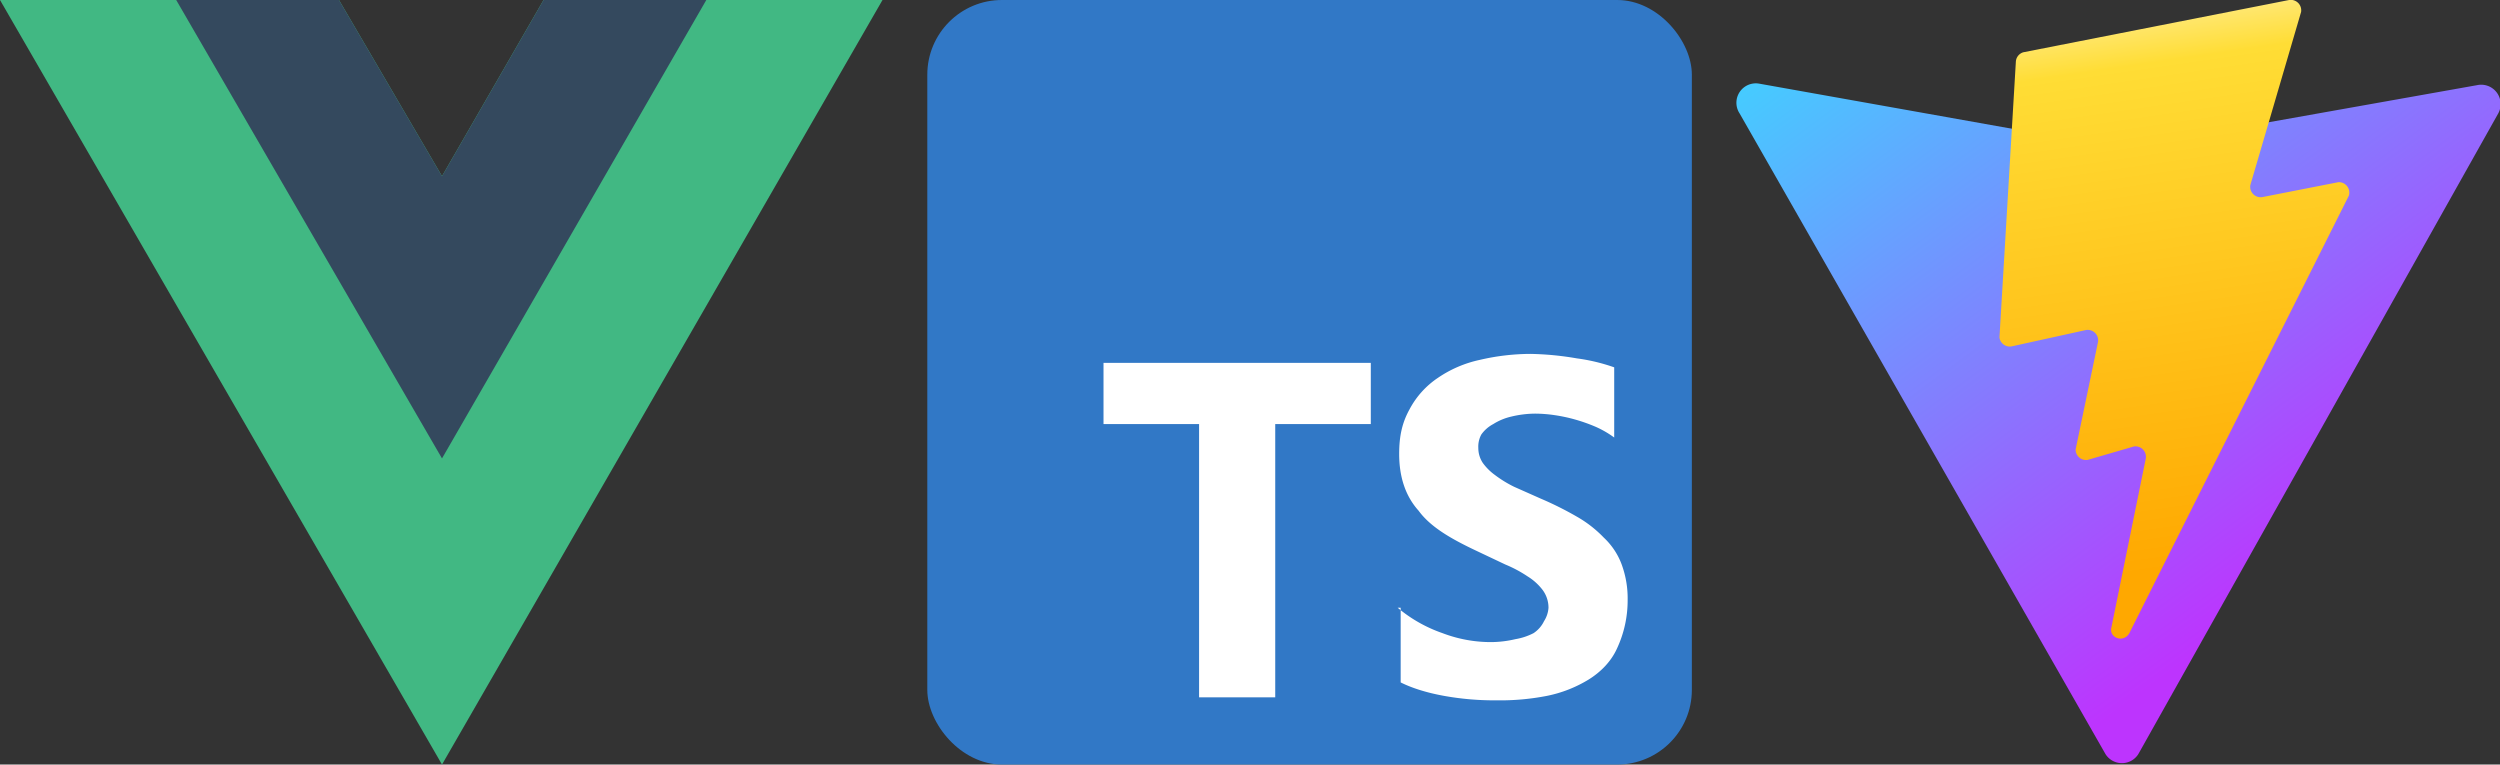 <svg xmlns="http://www.w3.org/2000/svg" viewBox="0 0 1674.2 512">
  <rect x="0" y="0" width="1674.2" height="512" fill="#333333" stroke="none"/>
  <defs>
    <linearGradient id="a" x1="1290.5" y1="565.9" x2="1589.5" y2="159.9" gradientTransform="matrix(1 0 0 -1 0 510)" gradientUnits="userSpaceOnUse">
      <stop offset="0" stop-color="#41d1ff"/>
      <stop offset="1" stop-color="#bd34fe"/>
    </linearGradient>
    <linearGradient id="b" x1="1431.5" y1="504.2" x2="1485.6" y2="133.2" gradientTransform="matrix(1 0 0 -1 0 510)" gradientUnits="userSpaceOnUse">
      <stop offset="0" stop-color="#ffea83"/>
      <stop offset=".1" stop-color="#ffdd35"/>
      <stop offset="1" stop-color="#ffa800"/>
    </linearGradient>
  </defs>
  <rect x="621" width="512" height="512" rx="50" fill="#3178c6"/>
  <path d="M938 407v50c8 4 18 7 29 9a189 189 0 0 0 35 3 163 163 0 0 0 34-3 86 86 0 0 0 28-11c8-5 15-12 19-21a76 76 0 0 0 7-32 66 66 0 0 0-4-24 47 47 0 0 0-12-18 79 79 0 0 0-18-14 223 223 0 0 0-24-12l-18-8a78 78 0 0 1-13-8 36 36 0 0 1-8-8 18 18 0 0 1-3-10 17 17 0 0 1 2-9 23 23 0 0 1 8-7 39 39 0 0 1 12-5 70 70 0 0 1 16-2 92 92 0 0 1 13 1 107 107 0 0 1 14 3 111 111 0 0 1 14 5 66 66 0 0 1 12 7v-47a124 124 0 0 0-25-6 201 201 0 0 0-31-3 151 151 0 0 0-34 4 79 79 0 0 0-28 12 58 58 0 0 0-19 21c-5 9-7 18-7 30 0 15 4 28 13 38 8 11 22 19 39 27l19 9a85 85 0 0 1 15 8 37 37 0 0 1 10 9 20 20 0 0 1 4 12 19 19 0 0 1-3 9 20 20 0 0 1-7 8 41 41 0 0 1-12 4 73 73 0 0 1-17 2 91 91 0 0 1-32-6 95 95 0 0 1-30-17Zm-84-123h64v-41H739v41h64v183h51Z" fill="#fff" fill-rule="evenodd"/>
  <path d="m1673 76-241 429a13 13 0 0 1-22 0L1165 76a13 13 0 0 1 13-20l241 43a13 13 0 0 0 4 0l236-42a13 13 0 0 1 14 19Z" fill="url(#a)"/>
  <path d="m1533 0-178 35a7 7 0 0 0-5 6l-11 185a7 7 0 0 0 8 6l50-11a7 7 0 0 1 8 8l-15 72a7 7 0 0 0 8 7l31-9a7 7 0 0 1 8 8l-23 113c-2 7 8 11 12 4l2-4 145-289a7 7 0 0 0-7-9l-51 10a7 7 0 0 1-8-8l34-116a7 7 0 0 0-8-8Z" fill="url(#b)"/>
  <path d="m364 0-68 118L227 0H0l296 512L591 0Z" fill="#41b883"/>
  <path d="m364 0-68 118L227 0H118l178 307L473 0Z" fill="#34495e"/>
</svg>
